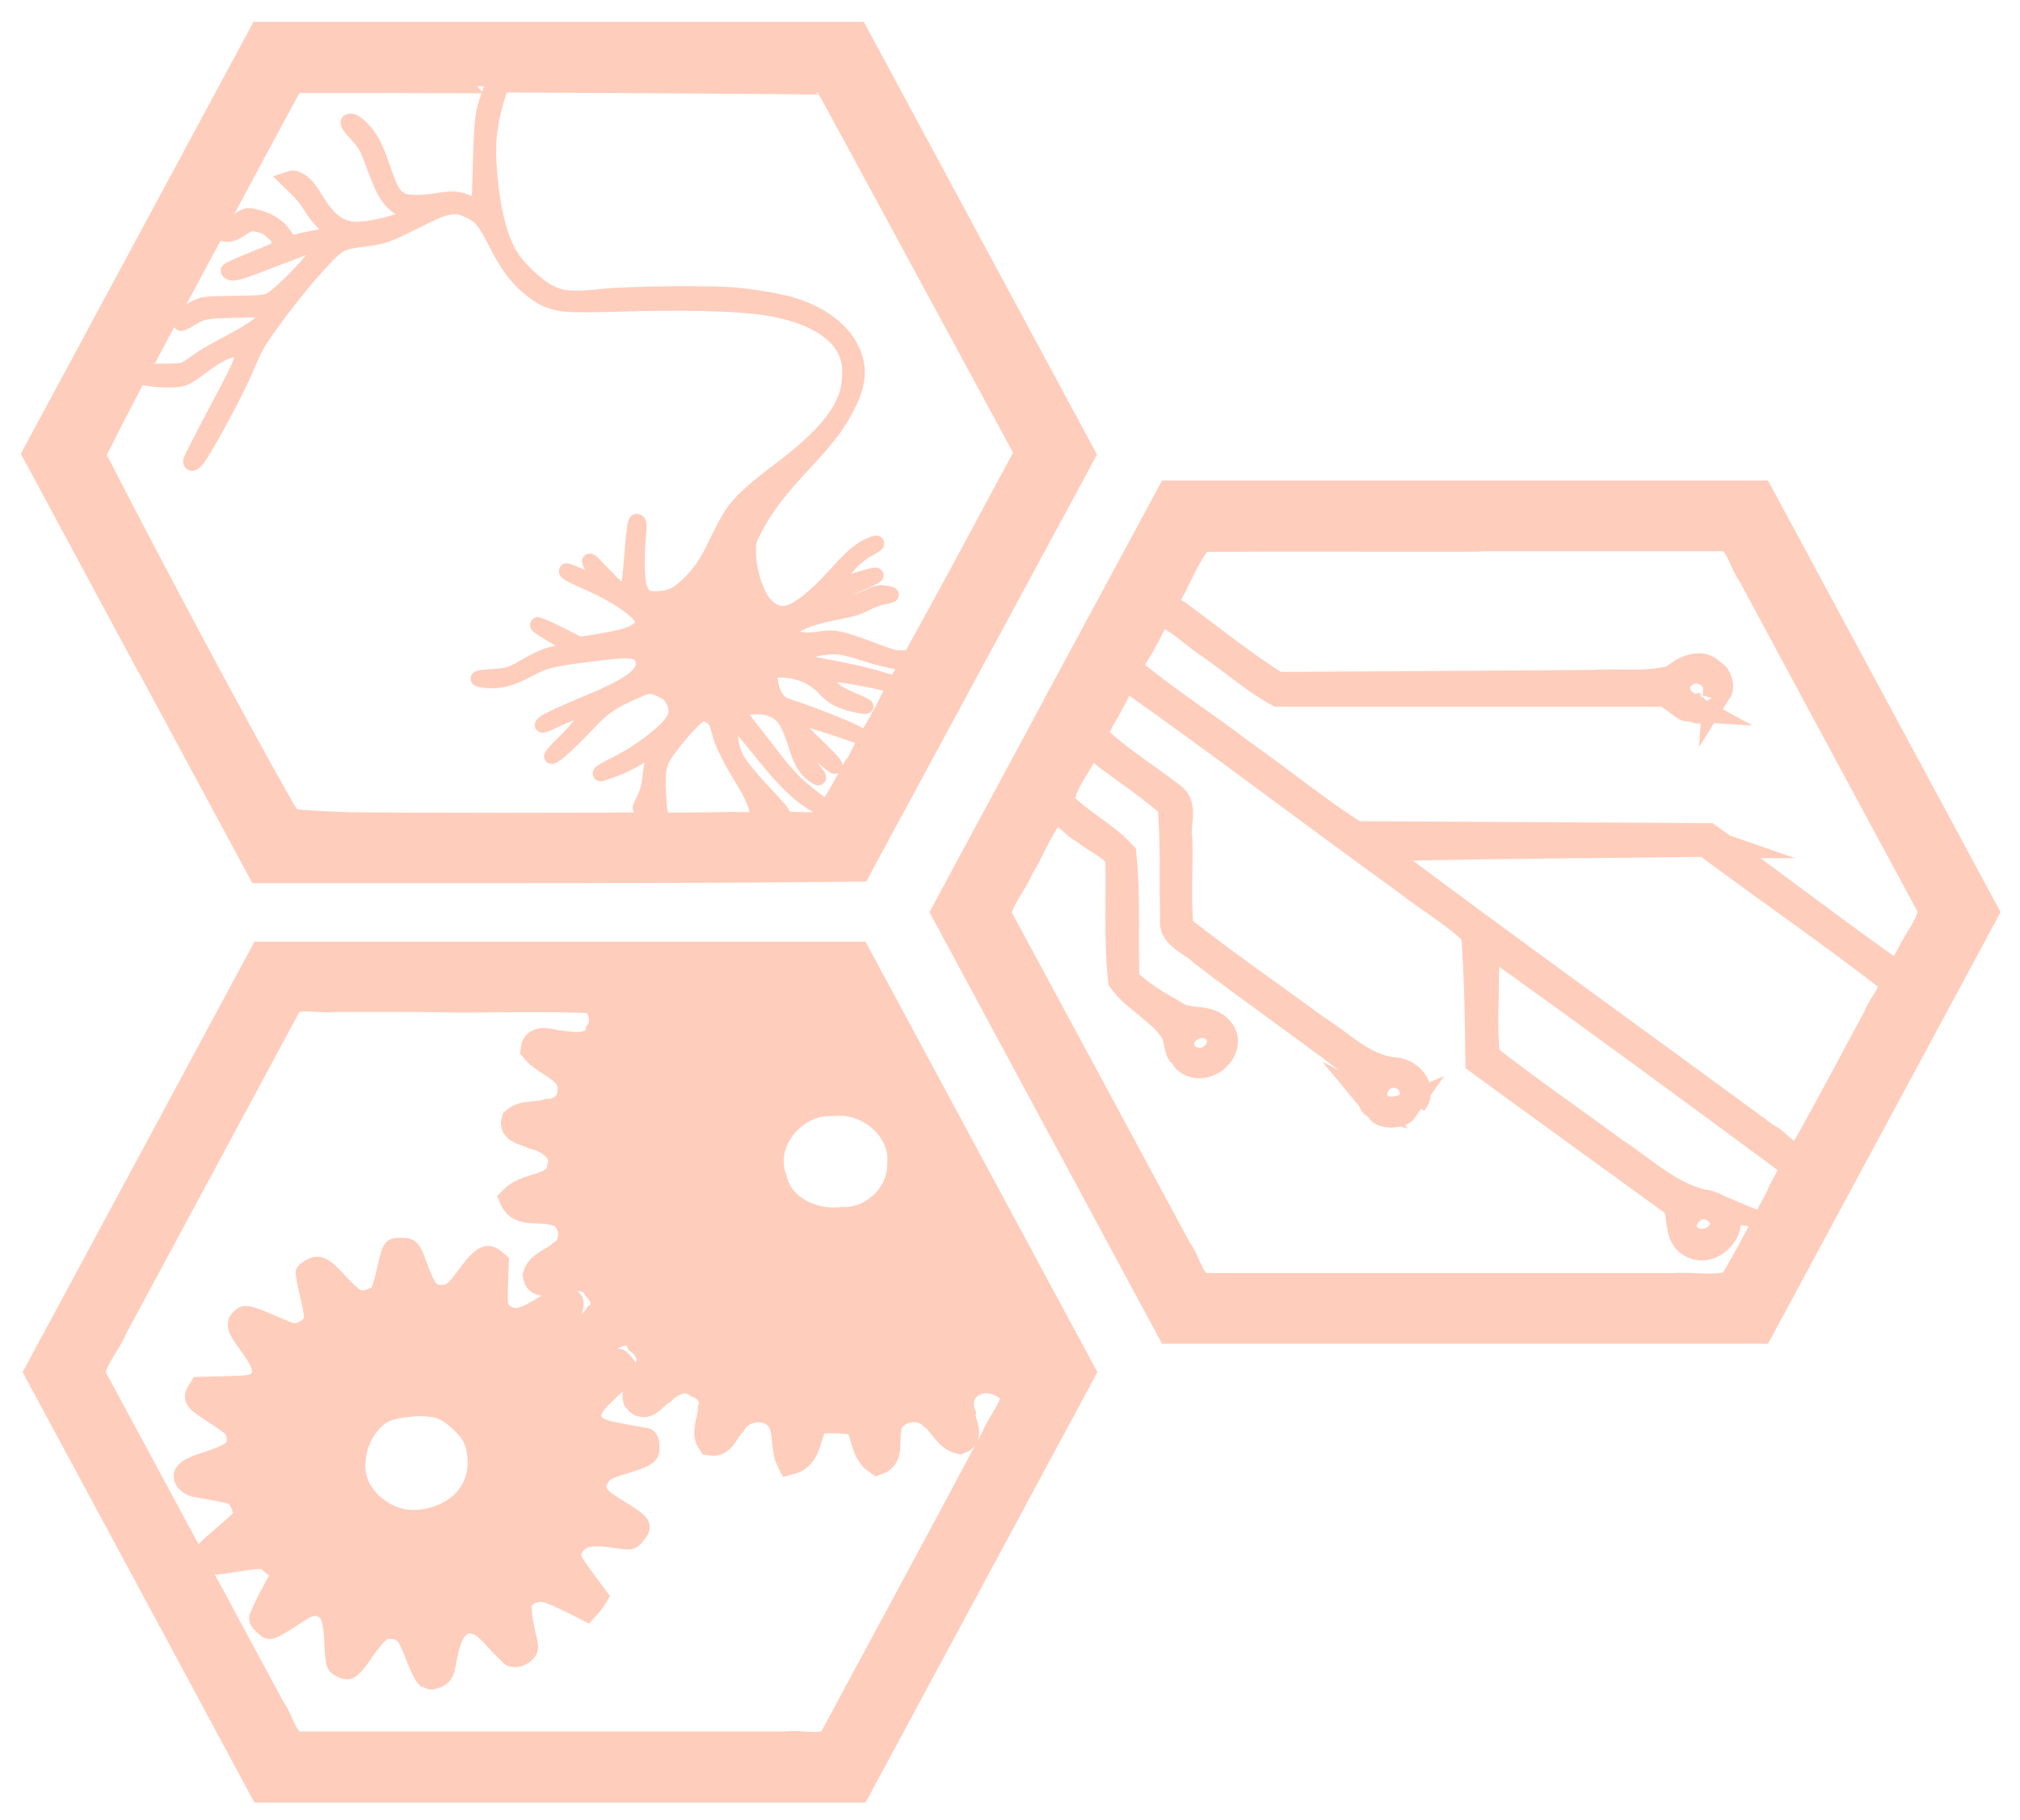 <svg width="81" height="73" viewBox="0 0 81 73" fill="none" xmlns="http://www.w3.org/2000/svg">
<path fill-rule="evenodd" clip-rule="evenodd" d="M5.728 26.667L1.171 18.198L5.758 9.684L10.344 1.17H34.461L39.057 9.702L43.653 18.234L39.105 26.649L34.558 35.064L31.736 35.091C30.184 35.109 24.725 35.127 19.605 35.127H10.296L5.738 26.667H5.728ZM26.267 32.868C26.267 32.868 26.209 32.103 26.17 32.067C26.16 32.058 26.044 32.139 25.918 32.247C25.791 32.355 25.675 32.445 25.666 32.427C25.646 32.409 25.704 32.274 25.782 32.121C25.956 31.806 26.024 31.527 26.073 31.023C26.092 30.834 26.15 30.537 26.199 30.375C26.247 30.213 26.276 30.069 26.267 30.051C26.228 30.015 26.092 30.087 25.539 30.42C25.278 30.582 24.87 30.78 24.647 30.852C24.424 30.933 24.201 31.014 24.143 31.032C24.075 31.059 24.056 31.05 24.065 31.005C24.075 30.969 24.347 30.807 24.667 30.654C25.762 30.114 26.936 29.178 27.062 28.737C27.139 28.485 27.101 28.269 26.936 28.008C26.839 27.846 26.732 27.774 26.48 27.657C26.073 27.468 26.015 27.477 25.21 27.846C24.463 28.188 24.133 28.431 23.542 29.07C23.067 29.574 22.456 30.159 22.252 30.285C21.981 30.456 22.107 30.267 22.591 29.799C23.057 29.349 23.619 28.656 23.619 28.548C23.619 28.377 22.979 28.539 22.262 28.89C21.777 29.124 21.602 29.16 21.845 28.971C21.981 28.863 22.601 28.584 23.716 28.116C25.394 27.414 25.937 26.964 25.762 26.433C25.636 26.055 25.297 26.028 23.454 26.271C22.107 26.451 21.806 26.523 21.234 26.838C20.487 27.243 20.012 27.36 19.459 27.297C18.994 27.243 19.091 27.162 19.673 27.135C20.342 27.099 20.468 27.063 21.011 26.748C21.651 26.379 21.932 26.262 22.388 26.181C23.038 26.064 23.028 26.01 22.271 25.551C21.564 25.128 21.515 25.092 21.554 25.047C21.573 25.029 21.961 25.2 22.417 25.425L23.241 25.839L23.978 25.722C24.938 25.56 25.336 25.452 25.578 25.254C25.733 25.128 25.772 25.065 25.772 24.948C25.772 24.606 24.831 23.931 23.542 23.364C22.844 23.049 22.659 22.95 22.718 22.887C22.727 22.878 22.931 22.95 23.173 23.058C23.629 23.256 23.92 23.301 23.92 23.175C23.92 23.139 23.852 22.977 23.765 22.815C23.678 22.653 23.619 22.518 23.639 22.5C23.658 22.482 23.755 22.554 23.852 22.662C24.705 23.553 24.841 23.679 24.987 23.679C25.2 23.679 25.219 23.589 25.307 22.536C25.442 20.916 25.452 20.844 25.588 20.925C25.636 20.952 25.646 21.087 25.607 21.51C25.53 22.437 25.549 23.292 25.656 23.58C25.791 23.949 25.927 24.03 26.402 24.003C26.887 23.976 27.139 23.859 27.576 23.454C28.041 23.013 28.352 22.554 28.749 21.717C28.943 21.312 29.195 20.835 29.311 20.655C29.612 20.178 30.165 19.665 31.183 18.9C32.822 17.676 33.646 16.749 33.947 15.813C34.063 15.462 34.102 14.841 34.034 14.517C33.811 13.401 32.57 12.618 30.591 12.339C29.399 12.168 27.256 12.123 24.502 12.213C23.833 12.231 23.067 12.24 22.785 12.213C22.116 12.168 21.68 11.97 21.137 11.493C20.652 11.07 20.303 10.584 19.838 9.666C19.411 8.829 19.236 8.64 18.742 8.424C18.461 8.298 18.373 8.289 18.111 8.307C17.782 8.334 17.569 8.424 16.415 9C15.552 9.432 15.348 9.504 14.63 9.594C13.69 9.711 13.573 9.765 12.924 10.467C12.235 11.205 11.489 12.141 10.79 13.113C10.325 13.77 10.218 13.968 9.898 14.733C9.52 15.651 8.182 18.126 7.891 18.45C7.736 18.63 7.639 18.639 7.639 18.486C7.639 18.441 8.075 17.586 8.599 16.596C9.559 14.805 9.714 14.463 9.714 14.148V13.986L9.462 14.013C9.113 14.049 8.686 14.265 8.133 14.679C7.435 15.21 7.348 15.246 6.737 15.246C6.456 15.246 6.087 15.219 5.913 15.183C5.728 15.147 5.573 15.138 5.544 15.165C5.496 15.21 3.964 18.198 3.964 18.243C3.964 18.288 5.156 20.592 6.504 23.148C8.599 27.126 11.585 32.607 11.721 32.706C11.799 32.769 12.448 32.814 13.893 32.868C14.96 32.904 26.189 32.904 26.238 32.868H26.267ZM29.409 32.868H30.359V32.688C30.359 32.382 30.174 31.932 29.796 31.311C29.253 30.429 28.953 29.817 28.856 29.43C28.807 29.241 28.739 29.016 28.701 28.944C28.613 28.791 28.352 28.62 28.187 28.62C28.061 28.62 27.614 29.043 27.149 29.619C26.393 30.555 26.354 30.699 26.422 31.986C26.454 32.55 26.512 32.844 26.596 32.868C26.664 32.886 27.11 32.895 27.585 32.886C28.061 32.877 28.875 32.868 29.399 32.859L29.409 32.868ZM31.445 32.805C31.464 32.76 31.484 32.76 31.532 32.805C31.581 32.85 31.813 32.868 32.298 32.868H32.996L33.074 32.733C33.113 32.652 33.151 32.58 33.151 32.553C33.151 32.526 33.035 32.454 32.88 32.382C32.143 31.995 31.581 31.482 30.611 30.285C29.796 29.268 29.554 29.007 29.457 29.007C29.195 29.007 29.263 29.916 29.564 30.474C29.69 30.699 30.116 31.221 30.582 31.716C31.222 32.4 31.425 32.634 31.387 32.67C31.367 32.688 31.212 32.562 31.038 32.382C30.863 32.202 30.698 32.067 30.669 32.067C30.621 32.067 30.543 32.472 30.543 32.76C30.543 32.868 30.553 32.868 30.97 32.868C31.27 32.868 31.406 32.85 31.425 32.805H31.445ZM33.966 31.068C34.451 30.177 34.674 29.709 34.654 29.655C34.635 29.592 34.655 29.565 34.703 29.565C34.752 29.565 34.945 29.259 35.294 28.611C35.576 28.089 35.799 27.621 35.799 27.576C35.799 27.513 35.702 27.468 35.401 27.396C34.451 27.162 32.948 26.946 32.948 27.045C32.948 27.153 33.404 27.666 33.627 27.792C33.753 27.873 34.053 28.017 34.296 28.116C34.538 28.215 34.732 28.314 34.732 28.332C34.732 28.377 34.131 28.251 33.859 28.152C33.51 28.026 33.297 27.882 33.054 27.612C32.647 27.162 32.007 26.892 31.358 26.883C30.931 26.883 30.844 26.946 30.892 27.279C30.97 27.837 31.193 28.188 31.522 28.296C32.735 28.692 34.47 29.394 34.47 29.493C34.47 29.529 34.431 29.538 34.383 29.52C33.801 29.304 31.901 28.692 31.804 28.692C31.784 28.692 31.774 28.728 31.774 28.764C31.774 28.899 32.094 29.277 32.715 29.871C33.054 30.195 33.374 30.519 33.423 30.591C33.607 30.852 33.442 30.771 32.987 30.375C32.521 29.97 32.327 29.862 32.221 29.961C32.104 30.069 32.327 30.528 32.696 30.969C32.938 31.257 32.851 31.293 32.531 31.023C32.24 30.78 32.114 30.546 31.901 29.871C31.61 28.953 31.416 28.656 30.989 28.476C30.785 28.386 30.64 28.359 30.31 28.359C29.835 28.359 29.631 28.413 29.631 28.53C29.631 28.575 29.826 28.854 30.068 29.16C30.31 29.466 30.727 29.997 30.999 30.357C31.27 30.726 31.687 31.194 31.92 31.419C32.337 31.806 33.054 32.355 33.171 32.355C33.2 32.355 33.549 31.761 33.947 31.032L33.966 31.068ZM36.158 27.009C36.274 26.802 36.361 26.622 36.352 26.613C36.352 26.613 36.138 26.577 35.906 26.541C35.673 26.505 35.13 26.37 34.713 26.235C33.821 25.947 33.578 25.911 33.045 25.974C32.647 26.019 32.075 26.226 31.949 26.361C31.842 26.478 31.959 26.514 33.113 26.73C34.17 26.928 34.761 27.063 35.44 27.27C35.653 27.333 35.847 27.387 35.876 27.387C35.906 27.387 36.032 27.216 36.148 27.009H36.158ZM36.526 26.334C36.526 26.334 37.573 24.444 38.776 22.212L40.958 18.153L37.001 10.845C34.829 6.822 33.035 3.528 33.016 3.51C32.996 3.492 30.087 3.465 26.548 3.447L20.109 3.411L20.002 3.735C19.673 4.761 19.556 5.571 19.614 6.516C19.712 8.28 20.051 9.657 20.565 10.386C20.875 10.827 21.544 11.448 21.951 11.673C22.504 11.979 22.921 12.015 24.192 11.88C25.307 11.763 28.662 11.736 29.583 11.835C30.485 11.934 31.251 12.069 31.765 12.222C33.093 12.618 34.034 13.419 34.306 14.391C34.48 15.003 34.364 15.588 33.927 16.416C33.578 17.073 33.2 17.568 32.434 18.396C31.232 19.683 30.737 20.322 30.291 21.177C30.019 21.69 30.019 21.699 30.019 22.122C30.019 22.581 30.136 23.166 30.33 23.634C30.621 24.345 31.047 24.669 31.561 24.579C31.988 24.507 32.725 23.913 33.569 22.968C34.141 22.329 34.49 22.032 34.839 21.879C35.139 21.753 35.159 21.753 35.159 21.807C35.159 21.834 35.033 21.915 34.868 22.005C34.344 22.275 33.753 22.887 33.656 23.247C33.627 23.364 33.636 23.373 33.791 23.373C33.889 23.373 34.209 23.301 34.499 23.211C35.45 22.914 35.324 23.067 34.238 23.517C33.588 23.787 33.287 23.967 33.181 24.156C33.122 24.264 33.122 24.282 33.181 24.318C33.336 24.408 34.228 24.201 34.761 23.958C35.178 23.76 35.236 23.751 35.469 23.778C35.605 23.796 35.731 23.823 35.75 23.85C35.76 23.868 35.634 23.913 35.459 23.94C35.285 23.967 34.984 24.075 34.79 24.174C34.354 24.399 34.247 24.426 33.374 24.597C32.414 24.786 31.668 25.119 31.668 25.353C31.668 25.47 31.93 25.623 32.221 25.659C32.347 25.677 32.618 25.659 32.861 25.623C33.433 25.533 33.665 25.569 34.771 25.983C35.285 26.172 35.76 26.343 35.818 26.352C36.051 26.406 36.497 26.379 36.565 26.325L36.526 26.334ZM7.29 14.859C7.377 14.841 7.581 14.724 7.745 14.598C7.91 14.472 8.25 14.247 8.502 14.112C8.754 13.977 9.229 13.716 9.568 13.527C10.179 13.194 10.441 12.996 10.761 12.627L10.936 12.42L9.665 12.447C8.24 12.474 8.124 12.492 7.619 12.807C7.445 12.915 7.28 12.987 7.251 12.978C7.076 12.879 7.435 12.51 7.91 12.303C8.191 12.186 8.23 12.177 9.394 12.159C10.519 12.141 10.596 12.132 10.819 12.033C11.227 11.844 12.584 10.44 12.836 9.945C12.992 9.639 12.943 9.657 11.227 10.314C9.695 10.908 9.442 10.989 9.278 10.953C9.2 10.935 9.142 10.89 9.142 10.854C9.142 10.818 9.51 10.647 10.053 10.431C10.558 10.233 11.013 10.035 11.072 9.999C11.149 9.945 11.178 9.882 11.178 9.738C11.178 9.567 11.149 9.513 10.936 9.324C10.752 9.153 10.625 9.081 10.412 9.027C10.082 8.937 10.014 8.955 9.636 9.207C9.336 9.414 9.122 9.45 8.88 9.36L8.705 9.288L7.222 12.051C6.407 13.572 5.738 14.832 5.738 14.85C5.738 14.895 7.086 14.895 7.299 14.85L7.29 14.859ZM12.138 9.63C12.313 9.594 12.633 9.522 12.856 9.486C13.088 9.441 13.263 9.378 13.282 9.342C13.302 9.297 13.185 9.153 12.982 8.955C12.807 8.784 12.565 8.478 12.458 8.289C12.332 8.073 12.109 7.794 11.876 7.569L11.498 7.2L11.634 7.155C11.741 7.119 11.809 7.128 11.964 7.2C12.216 7.317 12.381 7.515 12.72 8.064C13.195 8.856 13.67 9.18 14.291 9.189C14.688 9.189 15.251 9.081 15.862 8.901C16.55 8.694 16.56 8.676 16.221 8.469C15.6 8.1 15.435 7.848 15.008 6.705C14.698 5.868 14.64 5.76 14.252 5.346C13.913 4.977 13.864 4.851 14.078 4.851C14.281 4.851 14.727 5.31 14.96 5.751C15.067 5.94 15.241 6.39 15.358 6.741C15.629 7.533 15.755 7.785 15.998 7.956C16.162 8.073 16.24 8.091 16.618 8.109C16.88 8.118 17.229 8.091 17.481 8.046C18.111 7.938 18.354 7.947 18.742 8.109C19.198 8.298 19.217 8.298 19.217 8.028C19.217 7.902 19.236 7.137 19.265 6.318C19.314 4.761 19.343 4.491 19.595 3.825C19.663 3.636 19.721 3.465 19.721 3.456C19.721 3.447 17.947 3.438 15.774 3.438H11.828L10.315 6.246C9.481 7.794 8.802 9.063 8.802 9.081C8.802 9.099 8.919 9.099 9.064 9.081C9.287 9.054 9.365 9.018 9.53 8.865C9.646 8.757 9.792 8.667 9.888 8.649C10.121 8.613 10.674 8.784 10.975 8.991C11.207 9.153 11.285 9.234 11.518 9.585C11.614 9.738 11.692 9.738 12.129 9.648L12.138 9.63Z" fill="#FFCDBC" stroke="#FFCDBC" stroke-width="0.59" stroke-miterlimit="11.85"/>
<path fill-rule="evenodd" clip-rule="evenodd" d="M16.997 67.347C16.909 67.257 16.774 66.987 16.638 66.654C16.299 65.79 16.231 65.655 16.056 65.547C15.949 65.475 15.823 65.439 15.659 65.439C15.445 65.439 15.397 65.466 15.213 65.628C15.096 65.736 14.863 66.033 14.689 66.285C14.34 66.816 14.097 67.059 13.942 67.059C13.748 67.059 13.486 66.924 13.409 66.789C13.36 66.699 13.322 66.42 13.302 65.88C13.27 65.172 13.173 64.764 13.011 64.656C12.691 64.44 12.507 64.467 12.051 64.755C10.791 65.565 10.829 65.556 10.509 65.259C10.335 65.097 10.286 65.016 10.286 64.899C10.286 64.809 10.461 64.431 10.723 63.936L11.159 63.126L10.868 62.874C10.577 62.622 10.577 62.622 10.286 62.64C10.131 62.649 9.685 62.712 9.297 62.775C8.774 62.865 8.57 62.874 8.512 62.838C8.405 62.775 8.172 62.46 8.124 62.307C8.085 62.19 8.076 62.199 9.132 61.281C9.569 60.903 9.627 60.831 9.627 60.687C9.627 60.48 9.462 60.156 9.317 60.057C9.249 60.021 8.919 59.94 8.589 59.886C8.26 59.832 7.901 59.769 7.794 59.742C7.348 59.634 7.125 59.238 7.348 58.977C7.484 58.815 7.726 58.698 8.308 58.509C8.88 58.32 9.21 58.167 9.307 58.032C9.423 57.879 9.404 57.546 9.278 57.357C9.22 57.267 8.929 57.051 8.57 56.826C7.678 56.268 7.581 56.115 7.823 55.71L7.94 55.521L8.977 55.494C10.063 55.467 10.17 55.449 10.316 55.251C10.5 55.008 10.393 54.684 9.899 54.009C9.501 53.46 9.433 53.325 9.433 53.118C9.433 52.992 9.472 52.911 9.588 52.803C9.724 52.677 9.772 52.659 9.966 52.686C10.092 52.704 10.471 52.839 10.878 53.019C11.256 53.19 11.634 53.343 11.712 53.361C11.896 53.397 12.148 53.307 12.342 53.136C12.536 52.974 12.526 52.785 12.303 51.858C12.206 51.453 12.139 51.075 12.148 51.03C12.187 50.904 12.536 50.697 12.701 50.697C12.934 50.697 13.118 50.823 13.545 51.282C14.03 51.804 14.272 52.011 14.437 52.047C14.611 52.092 15.067 51.939 15.154 51.804C15.193 51.741 15.3 51.39 15.387 51.021C15.629 49.941 15.629 49.941 16.114 49.941C16.492 49.941 16.58 50.031 16.822 50.706C17.171 51.669 17.297 51.831 17.724 51.831C18.034 51.831 18.16 51.732 18.626 51.102C19.256 50.247 19.537 50.103 19.925 50.427L20.109 50.58L20.08 51.453C20.042 52.452 20.071 52.542 20.439 52.704C20.701 52.821 20.973 52.749 21.506 52.434C22.408 51.894 22.631 51.831 22.941 52.002C23.212 52.164 23.164 52.47 22.747 53.244C22.446 53.802 22.369 54.054 22.437 54.252C22.524 54.486 22.805 54.702 23.028 54.702C23.125 54.702 23.571 54.621 24.017 54.531C24.812 54.36 24.832 54.36 24.939 54.45C25.103 54.585 25.336 54.927 25.336 55.017C25.336 55.062 25.035 55.359 24.677 55.683C24.008 56.286 23.814 56.538 23.814 56.808C23.814 57.006 23.998 57.159 24.328 57.258C24.58 57.33 25.423 57.492 25.85 57.555C26.073 57.582 26.151 57.717 26.151 58.068C26.151 58.419 26.015 58.527 25.035 58.824C24.405 59.013 24.24 59.103 24.124 59.319C23.891 59.742 24.017 59.949 24.822 60.435C25.821 61.038 25.918 61.182 25.598 61.578C25.365 61.875 25.307 61.893 24.764 61.803C24.114 61.704 23.639 61.704 23.416 61.812C23.193 61.92 23.009 62.163 23.009 62.343C23.009 62.523 23.096 62.676 23.639 63.405L24.105 64.035L24.017 64.188C23.969 64.269 23.843 64.431 23.736 64.548L23.552 64.755L23.048 64.494C22.437 64.188 22.02 64.008 21.816 63.963C21.603 63.918 21.293 64.008 21.147 64.152C21.04 64.26 21.021 64.314 21.031 64.593C21.031 64.764 21.099 65.178 21.176 65.502C21.302 66.051 21.312 66.105 21.234 66.24C21.089 66.501 20.682 66.654 20.439 66.528C20.391 66.501 20.119 66.231 19.838 65.925C19.45 65.502 19.285 65.349 19.12 65.286C18.791 65.169 18.665 65.187 18.461 65.394C18.257 65.592 18.131 65.952 18.005 66.645C17.918 67.14 17.84 67.275 17.588 67.383C17.288 67.509 17.21 67.5 17.045 67.338L16.997 67.347ZM17.297 60.759C18.509 60.444 19.188 59.49 19.023 58.311C18.956 57.798 18.791 57.492 18.374 57.114C17.898 56.673 17.588 56.538 17.035 56.511C16.483 56.484 15.717 56.601 15.426 56.763C15.009 56.988 14.64 57.483 14.476 58.014C14.204 58.905 14.398 59.661 15.028 60.228C15.688 60.813 16.415 60.984 17.288 60.768L17.297 60.759Z" fill="#FFCDBC" stroke="#FFCDBC" stroke-width="0.59" stroke-miterlimit="11.85"/>
<path fill-rule="evenodd" clip-rule="evenodd" d="M42.45 28.215C40.947 31.005 39.444 33.795 37.941 36.585C40.947 42.156 43.944 47.736 46.95 53.307H70.543C73.549 47.736 76.545 42.156 79.551 36.585C76.545 31.014 73.549 25.434 70.543 19.863H46.95C45.447 22.644 43.953 25.425 42.45 28.206V28.215ZM58.741 21.519H69.282C69.825 21.807 69.903 22.545 70.261 23.013C72.676 27.504 75.091 31.986 77.515 36.477C77.447 37.125 76.923 37.701 76.642 38.304C76.468 38.601 76.186 39.258 75.721 38.916C73.277 37.179 70.911 35.361 68.487 33.606C63.774 33.579 59.061 33.552 54.349 33.525C52.778 32.535 51.343 31.338 49.82 30.276C48.356 29.151 46.775 28.143 45.36 26.973C45.137 26.514 45.68 26.055 45.825 25.623C46.097 25.29 46.164 24.66 46.649 24.561C47.377 24.84 47.939 25.461 48.598 25.884C49.49 26.496 50.334 27.252 51.265 27.756H66.732C67.023 27.828 67.537 28.341 67.682 28.35C67.207 28.089 66.964 27.468 67.42 27.081C67.915 26.514 68.933 26.964 68.884 27.657C68.952 27.549 68.884 27.126 68.623 27.027C68.177 26.514 67.507 26.946 67.091 27.261C66.072 27.567 64.957 27.387 63.9 27.459C59.663 27.495 55.435 27.513 51.197 27.54C49.801 26.676 48.521 25.623 47.192 24.651C46.804 24.462 46.572 24.075 46.872 23.724C47.27 22.995 47.571 22.176 48.114 21.546C51.653 21.519 55.202 21.546 58.741 21.537V21.519ZM45.311 27.198C49.074 29.853 52.72 32.643 56.453 35.334C57.345 36.045 58.402 36.63 59.178 37.422C59.304 39.123 59.333 40.833 59.352 42.543C61.98 44.451 64.608 46.368 67.246 48.276C67.517 48.834 67.226 49.743 68.089 49.95C68.855 50.103 69.699 48.969 68.884 48.501C68.468 48.267 69.049 48.573 69.078 48.771C69.486 49.5 68.38 50.202 67.74 49.716C66.993 49.185 67.847 48.051 68.545 48.348C67.042 48.114 65.956 47.007 64.754 46.233C63.028 44.955 61.233 43.731 59.566 42.417C59.43 41.301 59.527 40.131 59.517 38.997C59.566 38.646 59.372 37.836 60.012 37.971C63.968 40.806 67.895 43.686 71.803 46.584C72.084 47.034 71.551 47.529 71.425 47.961C70.785 49.167 70.174 50.409 69.457 51.57C68.71 51.768 67.837 51.597 67.052 51.651H48.191C47.648 51.363 47.571 50.625 47.212 50.157C44.797 45.675 42.383 41.184 39.958 36.702C40.026 36.018 40.608 35.433 40.87 34.785C41.316 34.065 41.617 33.192 42.15 32.562C42.693 32.364 43.042 33.057 43.508 33.264C43.953 33.651 44.613 33.885 44.913 34.371C44.952 36.009 44.846 37.665 45.02 39.294C45.621 40.113 46.717 40.572 47.183 41.481C47.212 41.67 47.338 42.21 47.377 42.201C46.969 41.4 48.152 40.644 48.792 41.283C49.316 41.841 48.724 42.741 47.958 42.597C47.803 42.624 47.367 42.327 47.716 42.561C48.511 42.993 49.529 41.877 48.802 41.256C48.346 40.833 47.6 41.094 47.095 40.725C46.388 40.32 45.631 39.888 45.098 39.321C45.049 37.647 45.146 35.946 44.981 34.29C44.264 33.498 43.207 33.003 42.499 32.22C42.518 31.491 43.061 30.852 43.401 30.213C43.595 29.736 44.138 30.024 44.4 30.285C45.272 30.933 46.203 31.554 46.998 32.265C47.154 33.768 47.056 35.334 47.115 36.864C46.989 37.512 47.852 37.755 48.249 38.169C50.45 39.852 52.758 41.436 54.931 43.137C55.056 43.425 54.931 44.208 55.144 44.271C54.785 43.677 55.396 42.84 56.133 43.083C56.647 43.191 56.841 43.866 56.647 44.181C57.074 43.659 56.463 42.975 55.823 42.993C54.601 42.831 53.728 41.886 52.739 41.274C50.916 39.933 49.035 38.637 47.28 37.251C47.144 36.072 47.26 34.839 47.221 33.633C47.105 33.102 47.483 32.337 46.979 31.977C45.961 31.194 44.836 30.501 43.905 29.619C43.808 29.088 44.312 28.602 44.496 28.116C44.739 27.828 44.807 27.153 45.321 27.216L45.311 27.198ZM68.496 28.26C68.39 28.35 67.818 28.494 68.225 28.404C68.322 28.377 68.458 28.287 68.496 28.26ZM68.477 33.831C70.96 35.667 73.52 37.44 75.944 39.321C76.021 39.834 75.459 40.32 75.294 40.824C74.295 42.669 73.326 44.523 72.288 46.35C71.667 46.584 71.289 45.846 70.795 45.621C65.713 41.877 60.574 38.196 55.532 34.416C55.347 33.984 55.861 33.894 56.211 33.939C60.244 33.84 64.278 33.831 68.312 33.777L68.409 33.804L68.487 33.831H68.477ZM55.328 44.469C55.541 44.73 56.152 44.64 56.259 44.487C55.978 44.604 55.6 44.613 55.328 44.469Z" fill="#FFCDBC" stroke="#FFCDBC" stroke-width="1.18" stroke-miterlimit="11.85"/>
<path fill-rule="evenodd" clip-rule="evenodd" d="M6.078 46.683C4.574 49.464 3.081 52.254 1.578 55.035C4.574 60.597 7.571 66.15 10.557 71.712H34.354C37.35 66.15 40.337 60.597 43.333 55.035C40.337 49.473 37.35 43.92 34.354 38.358H10.557C9.064 41.13 7.571 43.911 6.078 46.683ZM17.743 40.014C19.75 40.041 21.777 39.96 23.774 40.05C24.192 40.347 24.356 40.995 24.056 41.418C23.901 42.138 22.912 41.994 22.339 41.904C22.068 41.868 21.515 41.67 21.467 42.075C21.932 42.642 23.086 42.885 22.941 43.776C22.941 44.289 22.514 44.658 21.971 44.667C21.573 44.811 21.001 44.694 20.691 44.973C20.575 45.315 21.195 45.369 21.418 45.504C22.058 45.648 22.766 46.161 22.524 46.845C22.407 47.745 21.166 47.565 20.633 48.105C20.875 48.645 21.67 48.393 22.155 48.546C23.028 48.618 23.261 49.896 22.553 50.31C22.242 50.616 21.68 50.742 21.554 51.165C21.631 51.624 22.291 51.201 22.591 51.264C23.076 51.174 23.716 51.102 23.959 51.624C24.279 51.966 24.453 52.488 24.007 52.812C23.784 53.172 23.202 53.478 23.222 53.928C23.522 54.27 24.007 53.766 24.327 53.685C24.773 53.352 25.365 53.172 25.675 53.757C26.063 54.063 26.276 54.558 25.966 54.99C25.879 55.359 25.452 55.728 25.568 56.106C25.879 56.529 26.238 55.899 26.509 55.764C26.887 55.395 27.488 55.098 27.983 55.476C28.429 55.647 28.739 56.061 28.575 56.52C28.575 56.925 28.284 57.438 28.526 57.798C28.943 57.861 29.088 57.267 29.341 57.051C29.69 56.403 30.708 56.241 31.232 56.79C31.658 57.285 31.454 58.041 31.707 58.545C32.453 58.347 32.279 57.339 32.744 56.907C33.297 56.907 33.908 56.853 34.431 57.024C34.732 57.492 34.684 58.23 35.197 58.563C35.653 58.401 35.459 57.753 35.547 57.384C35.547 56.529 36.807 56.133 37.399 56.745C37.806 57.015 37.99 57.6 38.485 57.726C38.902 57.564 38.485 57.033 38.533 56.718C38.339 56.187 38.543 55.548 39.164 55.359C39.726 55.143 40.434 55.476 40.744 55.917C40.686 56.547 40.162 57.096 39.92 57.69C37.758 61.767 35.547 65.826 33.365 69.894C32.841 70.218 32.094 69.948 31.493 70.038H11.828C11.285 69.75 11.207 69.012 10.848 68.544C8.444 64.071 6.029 59.598 3.624 55.134C3.692 54.45 4.274 53.865 4.536 53.217C6.882 48.861 9.229 44.496 11.576 40.14C12.099 39.816 12.846 40.086 13.447 39.996H17.753L17.743 40.014ZM26.761 40.014C27.227 39.951 27.362 40.464 27.013 40.707C25.51 42.444 24.405 44.622 24.521 46.872C24.589 49.032 25.665 51.138 27.285 52.659C28.604 53.712 30.145 54.54 31.872 54.846C33.355 54.927 34.887 54.981 36.313 54.585C37.554 54.198 38.63 53.496 39.716 52.839C40.259 52.587 40.55 53.352 40.114 53.613C38.553 54.783 36.652 55.719 34.596 55.737C32.812 55.854 30.941 55.782 29.321 54.999C25.307 53.298 22.853 48.933 23.707 44.91C24.095 43.146 24.977 41.427 26.325 40.122C26.451 40.032 26.606 39.978 26.771 39.996L26.761 40.014ZM33.539 44.163C35.004 44.091 36.293 45.333 36.167 46.683C36.196 47.907 35.091 49.05 33.743 49.005C32.56 49.131 31.261 48.51 30.989 47.367C30.359 45.819 31.755 44.046 33.539 44.154V44.163Z" fill="#FFCDBC" stroke="#FFCDBC" stroke-width="1.18" stroke-miterlimit="11.85"/>
</svg>
